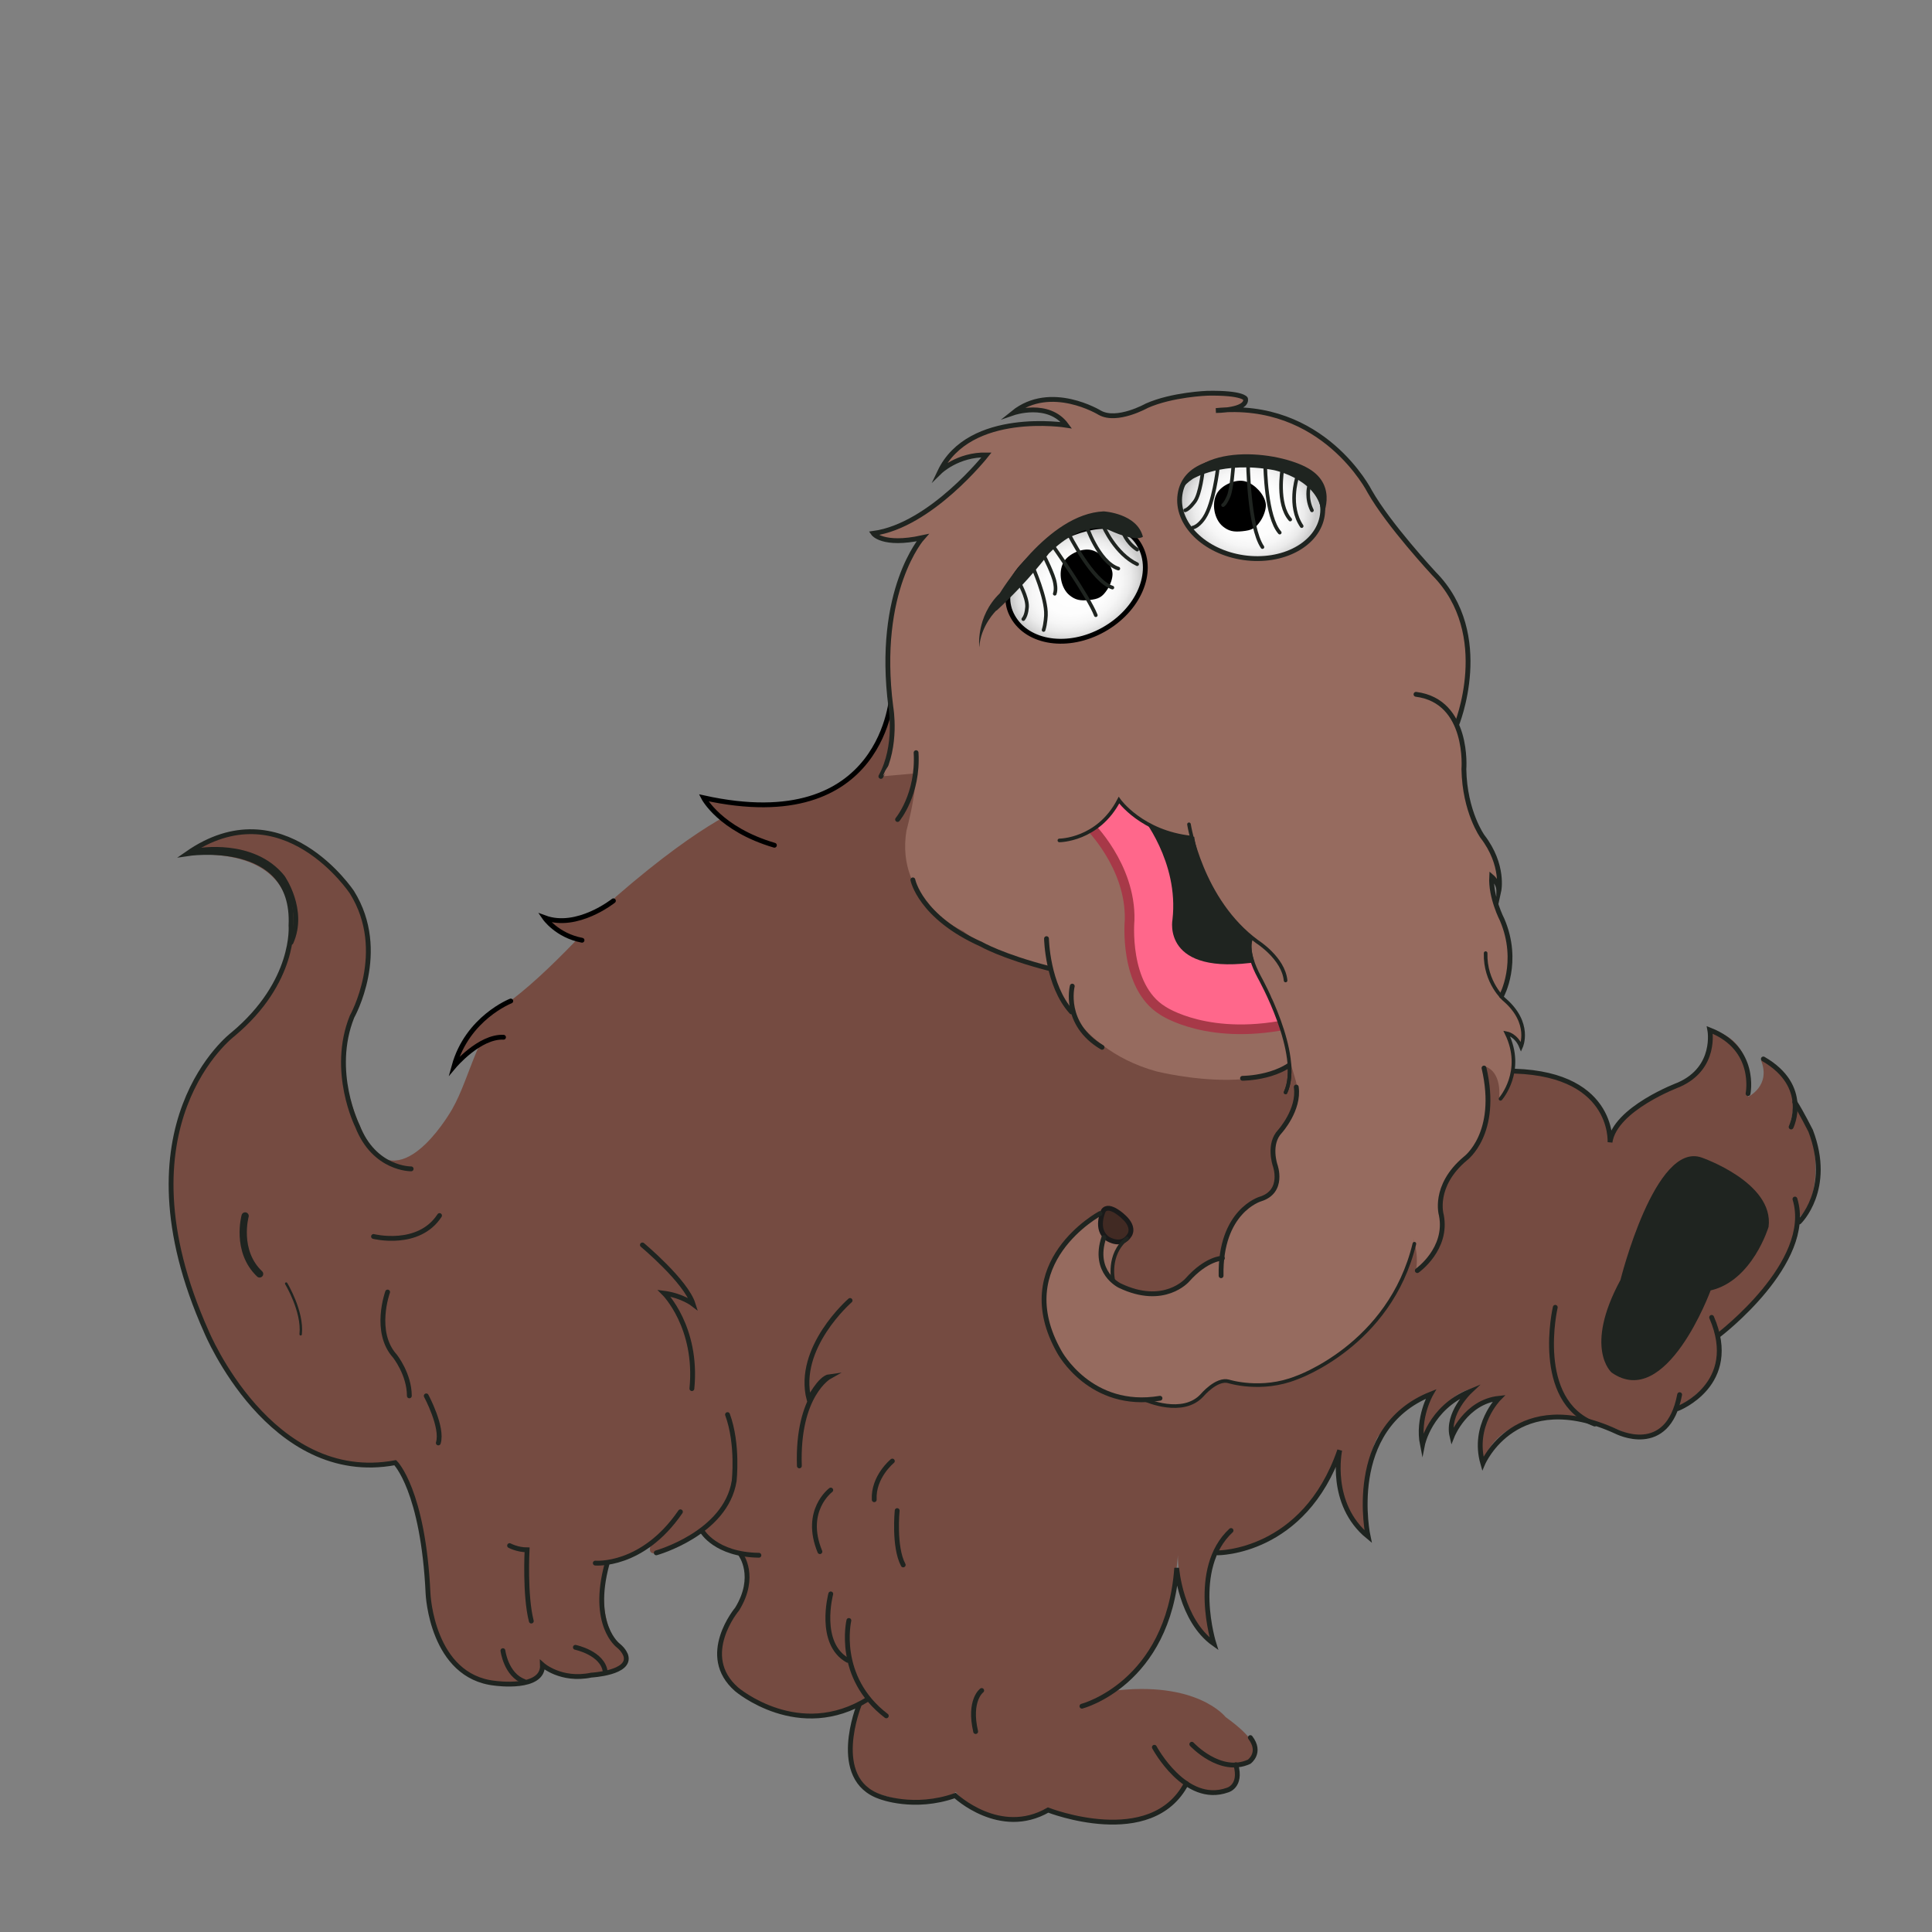 <?xml version="1.0" encoding="utf-8"?>
<!-- Generator: Adobe Illustrator 16.0.0, SVG Export Plug-In . SVG Version: 6.00 Build 0)  -->
<!DOCTYPE svg PUBLIC "-//W3C//DTD SVG 1.1//EN" "http://www.w3.org/Graphics/SVG/1.1/DTD/svg11.dtd">
<svg version="1.1" id="Layer_1" xmlns="http://www.w3.org/2000/svg" xmlns:xlink="http://www.w3.org/1999/xlink" x="0px" y="0px"
	 width="400px" height="400px" viewBox="0 0 400 400" enable-background="new 0 0 400 400" xml:space="preserve">
<rect x="0" y="0" width="400" height="400" fill="#808080" stroke="none"/>
<path fill="#754B41" d="M375.333,235.833c2.25,13.25-3.083,16.417-3.083,16.417c1.5,10.5-17,24-17,24c4,9.25-8.25,15.25-8.25,15.25
	c-5.75,9.75-10.5,5.25-10.5,5.25c-2-1.25-7.75-2.875-7.75-2.875c-19.667-2.834-21.751,9.127-21.751,9.127
	c-1.667-9.667,3.333-13.5,3.333-13.5c-7.5,1.5-9.833,7.498-9.833,7.498c0-6.333,5.125-9.625,5.125-9.625
	c-7.667,0.833-11.125,11.792-11.125,11.792C294,291.834,297.167,288,297.167,288c-6.667,2.166-11.917,9.5-11.917,9.5
	c-3.833,7.167-2.083,20.167-2.083,20.167c-7-5.667-5.833-16.167-5.833-16.167c-6.333,18.833-25.833,20-25.833,20
	c-2.833,6.833-0.167,18.834-0.167,18.834C243.5,333.168,243.875,322,243.875,322c-2,24.125-13.875,28.125-13.875,28.125
	c17.833-2.333,23.75,5.375,23.75,5.375c12.375,8.875,2.125,9.875,2.125,9.875c1.625,10-10.25,3.875-10.25,3.875
	c-5.375,14-28.25,5.625-28.25,5.625C204,380,197.875,371,197.875,371c-4.833,5-17.875-0.25-17.875-0.25
	c-8.625-8.75-1-19.125-1-19.125c-10,7.125-21.625,0.875-21.625,0.875c-14.042-5.585-5.542-17.499-5.542-17.499
	c5.5-9,1.917-13.251,1.917-13.251c-4.833-0.334-8.75-4.875-8.75-4.875c-14.125,9.25-9.833,2.126-9.833,2.126
	c-3.042,4.124-9.5,4.833-9.5,4.833C123,337.167,129,341.501,129,341.501c4.167,5.667-10.667,5.333-10.667,5.333
	c-6.833,0-7.521-6.146-7.521-6.146c4.062,6.938-0.979,6.98-0.979,6.98c-1.833,1.5-8.167,0.333-8.167,0.333
	c-10.5,0.333-12.5-15.667-12.5-15.667c-3.333-28.167-7.333-29.501-7.333-29.501C49.5,308.5,37.75,261.5,37.75,261.5
	c-8.75-27,7.417-44.667,7.417-44.667c14-12.334,14.333-19.5,14.333-19.5c5.167-24.167-21.333-20.167-21.333-20.167
	C56,163.667,69.5,180.375,69.5,180.375c12.333,13.958,3.75,29.375,3.75,29.375c-6.125,12.25,3.625,28.125,3.625,28.125
	c7.375,8.5,16.75-8.25,16.75-8.25c3.875-6.75,5.376-17.318,12.5-22.75c9.468-7.219,21.375-21.208,21.375-21.208
	c19-16.5,27.5-18.917,27.5-18.917c28.5,1.5,29.667-23.083,29.667-23.083c63.167-1.833,118.751,77.083,118.751,77.083
	c32.917,0.249,29.5,15.499,29.5,15.499s3.584-7.749,15.417-11.916s0,0,0,0s6.831-3.834,5.666-11.084s0,0,0,0
	s9.584,0.834,7.917,13.834c0,0,4.833-2.25,2.667-7.584c0,0,9,3.001,6.167,12.584l1.333-2.667L375.333,235.833"/>
<path fill="#754B41" stroke="#000000" stroke-linecap="round" stroke-miterlimit="10" d="M160.333,175
	c-11.333-3.333-14.667-9.833-14.667-9.833c37.667,8.333,39-21.5,39-21.5s26.708,6.208,24.208,15.833"/>
<path fill="#966B5F" stroke="#1F2420" stroke-linecap="round" stroke-miterlimit="10" d="M301.5,150.25c0,0,7.875-18.875-4.625-31.5
	c0,0-9.375-10.083-13.292-17c0,0-9.583-19-31.833-16.75c0,0,6.562,0,6.125-2.438c0,0-0.542-1.271-7.876-1.145
	c0,0-7.292,0.249-12.562,2.583c0,0-6.147,3.458-9.73,1.458c0,0-10.167-6.25-17.958,0.042c0,0,7.333-2.541,11.042,2.542
	c0,0-20.104-3.229-26.229,9.646c0,0,3.688-3.625,9.688-3.5c0,0-11.5,14.625-23.438,16.25c0,0,1.875,2.688,10.188,0.875
	c0,0-9.688,10.812-6.562,35.062c0,0,1.438,8-2.062,14.375"/>
<radialGradient id="SVGID_1_" cx="182.381" cy="112.405" r="15.485" gradientTransform="matrix(0.848 -0.272 0.158 0.69 50.56 93.283)" gradientUnits="userSpaceOnUse">
	<stop  offset="0" style="stop-color:#FFFFFF"/>
	<stop  offset="0.515" style="stop-color:#FDFDFD"/>
	<stop  offset="0.7" style="stop-color:#F6F6F6"/>
	<stop  offset="0.833" style="stop-color:#EBEBEB"/>
	<stop  offset="0.939" style="stop-color:#DADADA"/>
	<stop  offset="1" style="stop-color:#CCCCCC"/>
</radialGradient>
<path fill="url(#SVGID_1_)" stroke="#000000" stroke-miterlimit="10" d="M235.968,112.959c3.109,5.561-0.255,13.357-7.518,17.415
	c-7.261,4.056-15.664,2.836-18.771-2.726c-3.108-5.561,1.258-11.358,8.518-15.415C225.459,108.177,232.862,107.397,235.968,112.959z
	"/>
<path fill="#1F2420" d="M206.25,126.419c0,0-3.208,3.079-3.5,7.581c0,0-0.75-6.334,4.25-11.167c0,0,9.875-16.458,21.5-16.958
	c0,0,6.875,0.375,8.125,5.25c0,0-1.25,1.25-7-1.375c0,0-5.125-2.458-12.5,4.875c0,0-4,5.5-10.75,11.75"/>
<radialGradient id="SVGID_2_" cx="220.259" cy="101.006" r="15.484" gradientTransform="matrix(0.83 0.291 -0.312 0.669 107.35 -26.378)" gradientUnits="userSpaceOnUse">
	<stop  offset="0" style="stop-color:#FFFFFF"/>
	<stop  offset="0.515" style="stop-color:#FDFDFD"/>
	<stop  offset="0.7" style="stop-color:#F6F6F6"/>
	<stop  offset="0.833" style="stop-color:#EBEBEB"/>
	<stop  offset="0.939" style="stop-color:#DADADA"/>
	<stop  offset="1" style="stop-color:#CCCCCC"/>
</radialGradient>
<path fill="url(#SVGID_2_)" stroke="#1F2420" stroke-miterlimit="10" d="M273.777,106.643c-0.873,6.042-8.178,9.984-16.318,8.805
	c-8.139-1.179-14.026-7.032-13.149-13.074c0.875-6.042,7.773-7.879,15.912-6.701C268.361,96.853,274.655,100.602,273.777,106.643z"
	/>
<path id="Trace_Shape_4__x28_12_x29___x28_J_x29__1_" stroke="#000000" stroke-linejoin="round" d="M221.758,122.861
	c-1.616-1.308-2.17-4.319-1.139-6.179c0.879-1.584,3.561-2.757,5.272-2.304c1.827,0.483,3.757,2.59,3.937,4.299
	c0.083,0.784-0.367,2.181-1.004,3.122c-0.969,1.433-1.512,1.741-3.42,1.941C223.676,123.922,222.81,123.713,221.758,122.861z"/>
<path id="Trace_Shape_4__x28_12_x29___x28_J_x29__2_" stroke="#000000" stroke-linejoin="round" d="M253.508,108.611
	c-1.616-1.308-2.17-4.319-1.139-6.179c0.879-1.584,3.561-2.757,5.272-2.304c1.827,0.483,3.757,2.59,3.937,4.299
	c0.083,0.784-0.367,2.181-1.004,3.122c-0.969,1.433-1.512,1.741-3.42,1.941C255.426,109.672,254.56,109.463,253.508,108.611z"/>
<path fill="#1F2420" d="M244.208,102c0,0,0.698-1.5,2.725-2.846c0.088-0.058,6.161-3.778,16.817-1.82c0,0,10.125,2.083,9.921,9.948
	c0,0,3.533-6.565-2.713-10.261C264.832,93.395,247.141,91.219,244.208,102z"/>
<path fill="none" stroke="#1F2420" stroke-width="0.75" stroke-linecap="round" stroke-miterlimit="10" d="M252.125,97
	c0,0-0.833,7.188-2.75,10.125c0,0-1.083,1.813-2.458,2.125"/>
<path fill="none" stroke="#1F2420" stroke-width="0.75" stroke-linecap="round" stroke-miterlimit="10" d="M249,97.75
	c0,0-0.5,4.438-1.583,5.997c0,0-1.125,1.619-2.042,1.919"/>
<path fill="none" stroke="#1F2420" stroke-width="0.75" stroke-linecap="round" stroke-miterlimit="10" d="M261.956,96.583
	c0,0,0.125,10.446,3,13.688"/>
<path fill="none" stroke="#1F2420" stroke-width="0.75" stroke-linecap="round" stroke-miterlimit="10" d="M268.5,99.021
	c0,0-1.812,5.745,1,9.905"/>
<path fill="none" stroke="#1F2420" stroke-width="0.75" stroke-linecap="round" stroke-miterlimit="10" d="M271,100.804
	c0,0-0.625,2.341,0.625,4.862"/>
<path fill="none" stroke="#1F2420" stroke-width="0.75" stroke-linecap="round" stroke-miterlimit="10" d="M265.5,97.121
	c0,0-1.25,7.204,1.625,10.445"/>
<path fill="none" stroke="#1F2420" stroke-width="0.75" stroke-linecap="round" stroke-miterlimit="10" d="M258.375,95.5
	c0,0,0.125,13.562,3,17.771"/>
<path fill="none" stroke="#1F2420" stroke-width="0.75" stroke-linecap="round" stroke-miterlimit="10" d="M255.32,96.667
	c0,0-0.289,4.438-0.917,5.997c0,0-0.651,1.619-1.182,1.919"/>
<g>
	<path fill="none" stroke="#1F2420" stroke-width="0.75" stroke-linecap="round" stroke-miterlimit="10" d="M213.75,117.224
		c0,0,2.951,6.606,2.801,10.111c0,0-0.051,1.759-0.489,3.103"/>
	<path fill="none" stroke="#1F2420" stroke-width="0.75" stroke-linecap="round" stroke-miterlimit="10" d="M210.944,120.526
		c0,0,1.712,3.005,1.699,4.965c0,0-0.018,1.791-0.777,2.693"/>
	<path fill="none" stroke="#1F2420" stroke-width="0.75" stroke-linecap="round" stroke-miterlimit="10" d="M221.25,110.5
		c0,0,4.929,9.832,9.056,11.153"/>
	<path fill="none" stroke="#1F2420" stroke-width="0.75" stroke-linecap="round" stroke-miterlimit="10" d="M228.438,108.938
		c0,0,2.458,5.731,7,7.875"/>
	<path fill="none" stroke="#1F2420" stroke-width="0.75" stroke-linecap="round" stroke-miterlimit="10" d="M232.423,109.927
		c0,0,0.657,2.332,3.018,3.863"/>
	<path fill="none" stroke="#1F2420" stroke-width="0.75" stroke-linecap="round" stroke-miterlimit="10" d="M224.814,108.566
		c0,0,2.601,7.833,6.727,9.155"/>
	<path fill="none" stroke="#1F2420" stroke-width="0.75" stroke-linecap="round" stroke-miterlimit="10" d="M217.859,112.807
		c0,0,7.516,10.693,9.016,14.568"/>
	<path fill="none" stroke="#1F2420" stroke-width="0.75" stroke-linecap="round" stroke-miterlimit="10" d="M216.14,115.057
		c0,0,2.016,3.965,2.271,5.625c0,0,0.308,1.349-0.038,2.254"/>
</g>
<path fill="none" stroke="#1F2420" stroke-width="0.75" stroke-linecap="round" stroke-miterlimit="10" d="M258.917,194.417
	c0,0-1.083,3.667,1.833,7.917c0,0,9,16.041,5.417,23.833"/>
<path fill="#966B5F" d="M254.062,260.438c0,0-4.229,0.063-8.229,4.563c0,0-4.792,5.583-14,1.166c0,0-3.958-1.916,0.292-8.583
	c0,0-5.292-0.666-4.375-6.334c0,0-18.916,10.169-8.416,28.668c0,0,6.415,11.995,20.832,9.577
	C240.165,289.495,260.417,262.834,254.062,260.438z"/>
<path fill="#412A23" stroke="#1A1A1A" stroke-miterlimit="10" d="M228.447,250.663c0,0-1.843,3.896,0.898,5.819
	c0,0,2.883,1.873,4.491-0.74c0,0,1.229-1.528-1.135-3.747C232.702,251.995,229.629,248.987,228.447,250.663z"/>
<path fill="none" stroke="#1F2420" stroke-width="0.75" stroke-linecap="round" stroke-miterlimit="10" d="M230.5,265.168
	c0,0-1.314-5.418,2.833-8.751"/>
<path fill="#966B5F" d="M183,160.188c-1.206,3.179,4.75-12.312,31.5-2.312c23.263,8.696,56.833,56.293,56.833,56.293
	c-3.167,14.834-31.833,7.666-31.833,7.666c-18.333-5-22.333-21.333-22.333-21.333c-12-2.667-17.667-7.667-17.667-7.667
	s-14.209-6.208-11.834-20.833c0,0,3.333-12,1.334-16.126C189,155.875,184.375,156.562,183,160.188z"/>
<path fill="#FF678B" stroke="#A73948" stroke-width="2" stroke-miterlimit="10" d="M225.375,170.75c0,0,8.792,8.5,8.5,19.75
	c0,0-1.292,13.75,6.875,18.75c0,0,9.625,6.625,27.375,2.5L266,191.417l-18.333-24.167l-17.833-2.917L225.375,170.75z"/>
<path fill="none" stroke="#1F2420" stroke-linecap="round" stroke-miterlimit="10" d="M257.25,223.25c0,0,8.75,0,12.25-5.25"/>
<path fill="none" stroke="#1F2420" stroke-linecap="round" stroke-miterlimit="10" d="M361.917,226.416
	c0,0,1.916-9.334-7.917-13.167c0,0,1.5,7.834-6.417,11.334c0,0-13.25,4.917-14.25,11.917c0,0,1-15-21.833-14.75"/>
<path fill="#966B5F" d="M238.125,289.958c0,0,6.75,3.292,10.75-1.083c0,0,3-3.562,5.5-2.875c0,0,6.792,2.168,14.042-0.749
	c0,0,19.333-6.666,24.417-27.752l-0.24-1.062c1.281,3.844,0.531,6.688,0.531,6.688s6.667-4.54,5.292-11.54
	c0,0-1.833-6.001,4.958-11.71c0,0,7.042-5.124,3.875-18.75l0.125-0.375c3.75,1.188,3,6.688,3,6.688s5.375-5.687,1.542-13.521
	c0,0,2,0.333,3,2.833c0,0,2.25-4.918-3.5-9.834c0,0-4-3.499-3.833-9.583l-44.312,9.4l4.979,16.934
	c1.417,4.583-3.25,10.583-3.25,10.583c-2.5,2.625-1,7-1,7s2,5.438-3.062,7c0,0-8.375,2.438-8.125,15.875"/>
<path fill="#966B5F" stroke="#1F2420" stroke-linecap="round" stroke-miterlimit="10" d="M307.25,221.125
	c3.167,13.626-3.875,18.75-3.875,18.75c-6.792,5.709-4.958,11.71-4.958,11.71c1.375,7-4.979,11.478-4.979,11.478"/>
<path fill="#1F2420" d="M236.25,168.875c0,0,7.875,9.5,6.5,21.5c0,0-2.375,11.875,17.875,8.75L261.25,182l-15.625-15.625
	L236.25,168.875z"/>
<path fill="#966B5F" d="M292.912,143.75c10.945,1.417,9.793,15.5,9.793,15.5c0.164,8.833,3.785,13.917,3.785,13.917
	c4.526,5.958,3.354,11.333,3.354,11.333c0-1.75-1.461-3-1.461-3c-0.247,4.25,2.14,8.916,2.14,8.916
	c4.526,11-0.905,17.083-0.905,17.083s-38.73,11.414-46.243-0.75c-6.156-9.969-3.833-12.583-3.833-12.583
	c-11.083-9.458-12.292-20.917-12.292-20.917s-9.25-0.124-15.5-7.708c0,0-5.334,9.625-14.001,8.125c0,0-23.248-1.791-25.373-14.041"
	/>
<path fill="none" stroke="#1F2420" stroke-width="0.75" stroke-linecap="round" stroke-miterlimit="10" d="M258.917,194.417
	c0,0-1.104,2.458,1.833,7.917c0,0,9,16.041,5.417,23.833"/>
<path fill="none" stroke="#1F2420" stroke-width="0.75" stroke-linecap="round" stroke-miterlimit="10" d="M246.167,170.667
	c0,0,2.417,15.75,14.167,24.333c0,0,5.385,3.406,5.833,8"/>
<path fill="none" stroke="#1F2420" stroke-width="0.75" stroke-linecap="round" stroke-miterlimit="10" d="M307.583,197.333
	c-0.167,6.083,3.833,9.583,3.833,9.583c5.75,4.916,3.5,9.834,3.5,9.834c-1-2.5-3-2.833-3-2.833c3.833,7.834-1.25,13.583-1.25,13.583
	"/>
<path fill="none" stroke="#1F2420" stroke-linecap="round" stroke-miterlimit="10" d="M268.375,225.062
	c0.688,4.688-3.375,9.188-3.375,9.188c-2.5,2.625-1,7-1,7s2,5.438-3.062,7c0,0-8.375,2.438-8.125,15.875"/>
<path fill="none" stroke="#1F2420" stroke-linecap="round" stroke-miterlimit="10" d="M310.875,206.188c0,0,3.875-7,0.125-15.771
	c0,0-2.417-4.666-2.167-8.916c0,0,1.479,1.25,1.479,3c0,0,1.188-5.375-3.396-11.333c0,0-3.667-5.084-3.833-13.917
	c0,0,1.167-14.083-9.917-15.5"/>
<path fill="none" stroke="#1F2420" stroke-width="0.75" stroke-linecap="round" stroke-miterlimit="10" d="M237.25,289.875
	c0,0,7.625,3.375,11.625-1c0,0,3-3.562,5.5-2.875c0,0,6.792,2.168,14.042-0.749c0,0,19.333-6.666,24.417-27.752"/>
<path fill="none" stroke="#1F2420" stroke-linecap="round" stroke-miterlimit="10" d="M253.083,260.499c0,0-3.25,0.002-7.25,4.502
	c0,0-4.792,5.583-14,1.166c0,0-5.708-2.709-3.292-9.957"/>
<path fill="none" stroke="#1F2420" stroke-linecap="round" stroke-miterlimit="10" d="M227.75,251.25
	c0,0-18.916,10.169-8.416,28.668c0,0,6.415,11.995,20.832,9.577"/>
<path fill="none" stroke="#1F2420" stroke-width="0.75" stroke-linecap="round" stroke-miterlimit="10" d="M219.333,174
	c0,0,8,0,12.333-8.333c0,0,4.708,6.667,15.042,7.75"/>
<path fill="none" stroke="#1F2420" stroke-linecap="round" stroke-miterlimit="10" d="M189,182.167c0,0,1.491,7.667,14.167,13.333
	c0,0,4.333,2.501,14,5"/>
<path fill="none" stroke="#1F2420" stroke-linecap="round" stroke-miterlimit="10" d="M185.833,169.667
	c0,0,4.333-5.167,3.833-13.833"/>
<path fill="none" stroke="#1F2420" stroke-linecap="round" stroke-miterlimit="10" d="M216.667,194.334
	c0,0,0.167,9.667,5.167,15.167"/>
<path fill="none" stroke="#1F2420" stroke-linecap="round" stroke-miterlimit="10" d="M222,204.168c0,0-2,7.834,6.167,12.667"/>
<path fill="#754B41" stroke="#000000" stroke-linecap="round" stroke-miterlimit="10" d="M127,186.5c0,0-7.5,6-14.25,3.5
	c0,0,2.5,3.667,7.75,4.667"/>
<path fill="#754B41" stroke="#000000" stroke-linecap="round" stroke-miterlimit="10" d="M104.25,214.75c-5-0.25-10.25,6-10.25,6
	c2.75-10,11.75-13.5,11.75-13.5"/>
<path fill="none" stroke="#1F2420" stroke-linecap="round" stroke-miterlimit="10" d="M85.125,242c0,0-7.625,0.125-11.125-8.875
	c0,0-5.667-11.292-1.125-22.625c0,0,7.625-13.5,0-25.75c0,0-14.375-21.75-34.125-8c0,0,22.375-3.5,21.5,14.875c0,0,1,11.625-12,22.5
	c0,0-24.75,18.625-5.5,61.625c0,0,13.167,31.916,39.083,27.083c0,0,5.792,5.667,6.792,27.167c0,0,0.75,17.125,13.875,18.5
	c0,0,10.062,1.438,9.812-3.812c0,0,3.812,3.438,10.125,2.125c0,0,8.25-0.438,7.125-4.062c0,0-0.312-1.062-1.562-2.062
	c0,0-5.75-4.25-2.333-16.854"/>
<path fill="none" stroke="#1F2420" stroke-linecap="round" stroke-miterlimit="10" d="M40.875,176.125c0,0,11.5-2.125,17.625,5.5
	c0,0,4.75,6.75,1.75,13.5"/>
<path fill="none" stroke="#1F2420" stroke-linecap="round" stroke-miterlimit="10" d="M77.333,256c0,0,9.333,2.334,13.667-4.333"/>
<path fill="none" stroke="#1F2420" stroke-linecap="round" stroke-miterlimit="10" d="M80.25,267.5c0,0-3,8.25,1.5,13.25
	c0,0,3,3.75,3,8.25"/>
<path fill="none" stroke="#1F2420" stroke-width="1.5" stroke-linecap="round" stroke-miterlimit="10" d="M50.75,251.75
	c0,0-2,7.25,3,12"/>
<path fill="none" stroke="#1F2420" stroke-width="0.5" stroke-linecap="round" stroke-miterlimit="10" d="M59.25,265.75
	c0,0,3.5,5.75,3,10.5"/>
<path fill="none" stroke="#1F2420" stroke-linecap="round" stroke-miterlimit="10" d="M88.25,289c0,0,3.5,6.5,2.5,9.75"/>
<path fill="none" stroke="#1F2420" stroke-linecap="round" stroke-miterlimit="10" d="M133,257.75c0,0,9,7.5,10.5,12.25
	c0,0-2.25-1.75-6-2.25c0,0,7,7,5.75,19.75"/>
<path fill="none" stroke="#1F2420" stroke-linecap="round" stroke-miterlimit="10" d="M176,269.25c0,0-11.25,9.75-8.5,20.5
	c0,0,2.25-4.5,4.25-4.75c0,0-6.75,3.75-6.25,18.5"/>
<path fill="none" stroke="#1F2420" stroke-linecap="round" stroke-miterlimit="10" d="M104.125,341.75c0,0,0.625,5,4.375,6.375"/>
<path fill="none" stroke="#1F2420" stroke-linecap="round" stroke-miterlimit="10" d="M105.5,320c0,0,1.625,0.875,3.625,0.875
	c0,0-0.5,9.375,0.875,14.75"/>
<path fill="none" stroke="#1F2420" stroke-linecap="round" stroke-miterlimit="10" d="M119.125,341.062c0,0,5.75,1.188,6.188,5.125"
	/>
<path fill="none" stroke="#1F2420" stroke-linecap="round" stroke-miterlimit="10" d="M123.25,323.625c0,0,9.75,0.875,17.625-10.625
	"/>
<path fill="none" stroke="#1F2420" stroke-linecap="round" stroke-miterlimit="10" d="M135.875,321.5c0,0,14.375-4,16.125-14.875
	c0,0,0.875-7.625-1.375-13.75"/>
<path fill="none" stroke="#1F2420" stroke-linecap="round" stroke-miterlimit="10" d="M145.375,317c0,0,2.75,4.875,11.75,5"/>
<path fill="none" stroke="#1F2420" stroke-linecap="round" stroke-miterlimit="10" d="M153.375,321.875c0,0,3.375,4.5-0.75,11.25
	c0,0-8.125,9.625-0.125,16.625c0,0,12.875,11,27.25,2"/>
<path fill="none" stroke="#1F2420" stroke-linecap="round" stroke-miterlimit="10" d="M172,330c0,0-2.75,10.25,3.5,13.75"/>
<path fill="none" stroke="#1F2420" stroke-linecap="round" stroke-miterlimit="10" d="M175.75,335.5c0,0-2.75,11.75,7.75,19.75"/>
<path fill="none" stroke="#1F2420" stroke-linecap="round" stroke-miterlimit="10" d="M172,308.5c0,0-5.75,4.25-2.25,12.75"/>
<path fill="none" stroke="#1F2420" stroke-linecap="round" stroke-miterlimit="10" d="M184.75,302.5c0,0-4,3.25-3.75,8"/>
<path fill="none" stroke="#1F2420" stroke-linecap="round" stroke-miterlimit="10" d="M185.75,312.75c0,0-0.75,7.5,1.25,11.25"/>
<path fill="none" stroke="#1F2420" stroke-linecap="round" stroke-miterlimit="10" d="M203.25,350c0,0-2.75,2-1.25,8.5"/>
<path fill="none" stroke="#1F2420" stroke-linecap="round" stroke-miterlimit="10" d="M177.875,353c0,0-6.25,15.375,4.375,19
	c0,0,7,2.75,15.5-0.25c0,0,9.25,8.75,19.25,3c0,0,21.375,8.375,28.625-5.5"/>
<path fill="none" stroke="#1F2420" stroke-linecap="round" stroke-miterlimit="10" d="M239,361.75c0,0,6.375,12,15.125,8.875
	c0,0,3-0.75,1.75-5.25"/>
<path fill="none" stroke="#1F2420" stroke-linecap="round" stroke-miterlimit="10" d="M246.75,361.125c0,0,5.875,6.375,11.875,3.625
	c0,0,2.625-1.875,0.25-5"/>
<path fill="none" stroke="#1F2420" stroke-linecap="round" stroke-miterlimit="10" d="M224,353.25c0,0,17.875-4.625,19.625-28.625
	c0,0,0.792,10.793,7.708,15.709c0,0-4.958-15.584,3.542-23.459"/>
<path fill="none" stroke="#1F2420" stroke-linecap="round" stroke-miterlimit="10" d="M252.125,321.5c0,0,17.875,0.125,25.25-21.25
	c0,0-2.375,11.125,5.875,17.875c0,0-4.875-22.375,13-29.5c0,0-2.875,4.959-1.75,10.542c0,0,1.5-7.667,9.75-11.042
	c0,0-4.75,4.5-3.625,9.25c0,0,2.79-7.121,9.708-7.873c0,0-5.584,5.627-3.333,13.5c0,0,6.876-16.127,27.626-6.627
	c0,0,10.625,5.5,13.125-7.625"/>
<path fill="none" stroke="#1F2420" stroke-linecap="round" stroke-miterlimit="10" d="M347.375,291.625c0,0,13-5,7-18.875"/>
<path fill="none" stroke="#1F2420" stroke-linecap="round" stroke-miterlimit="10" d="M355.875,276.375c0,0,19.75-15,15.75-28.125"
	/>
<path fill="none" stroke="#1F2420" stroke-linecap="round" stroke-miterlimit="10" d="M372.5,253c0,0,7-6.75,2.375-18.875
	c0,0-2.042-4.041-3.292-5.957"/>
<path fill="none" stroke="#1F2420" stroke-linecap="round" stroke-miterlimit="10" d="M370.833,233.333c0,0,4.083-8.418-5.75-14.084
	"/>
<path fill="none" stroke="#1F2420" stroke-linecap="round" stroke-miterlimit="10" d="M322,270.667c0,0-4.499,19.333,8.167,24.166"
	/>
<path fill="#1F2420" d="M333.667,284.168c0,0-5.833-5,1.833-19.167c0,0,7.167-28.833,16.833-25.333c0,0,15,5.167,13.833,14.333
	c0,0-3.333,11.167-12,13.167C354.167,267.168,345.001,292.168,333.667,284.168z"/>
</svg>

